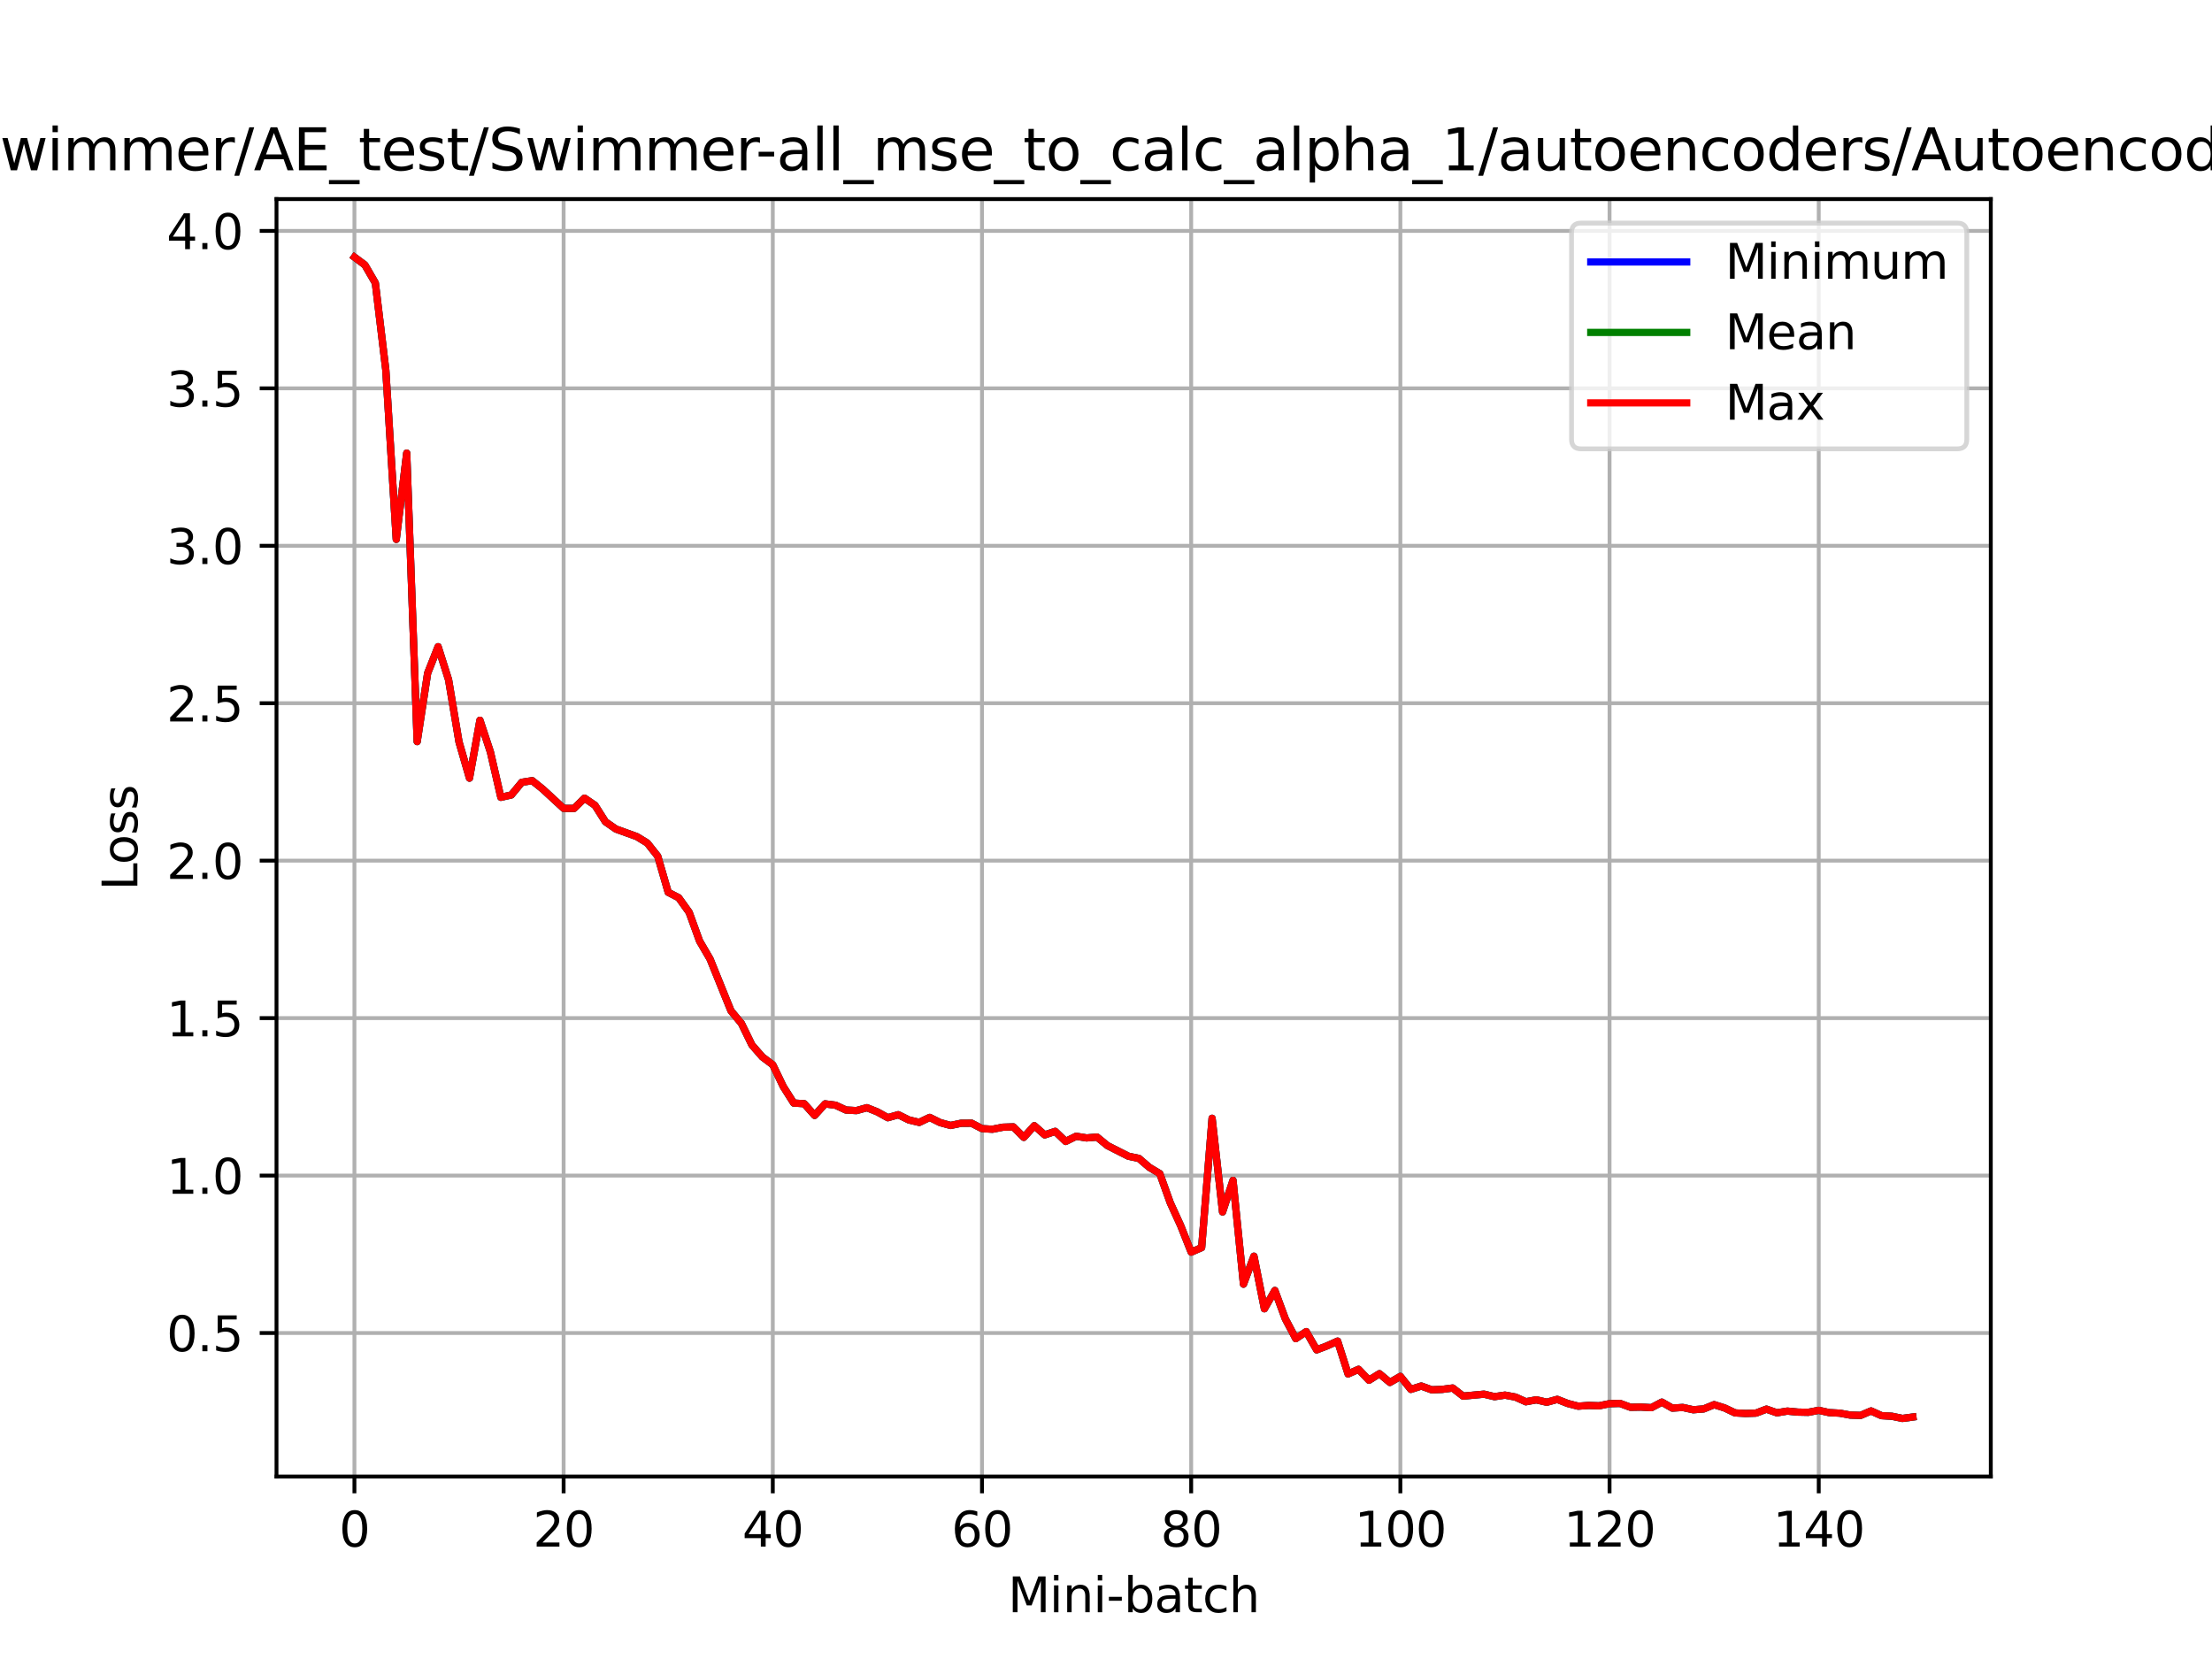<?xml version="1.0" encoding="utf-8" standalone="no"?>
<!DOCTYPE svg PUBLIC "-//W3C//DTD SVG 1.1//EN"
  "http://www.w3.org/Graphics/SVG/1.1/DTD/svg11.dtd">
<svg xmlns:xlink="http://www.w3.org/1999/xlink" width="460.8pt" height="345.6pt" viewBox="0 0 460.8 345.6" xmlns="http://www.w3.org/2000/svg" version="1.1">
 <defs>
  <style type="text/css">*{stroke-linejoin: round; stroke-linecap: butt}</style>
 </defs>
 <g id="figure_1">
  <g id="patch_1">
   <path d="M 0 345.6 
L 460.8 345.6 
L 460.8 0 
L 0 0 
z
" style="fill: #ffffff"/>
  </g>
  <g id="axes_1">
   <g id="patch_2">
    <path d="M 57.6 307.584 
L 414.72 307.584 
L 414.72 41.472 
L 57.6 41.472 
z
" style="fill: #ffffff"/>
   </g>
   <g id="matplotlib.axis_1">
    <g id="xtick_1">
     <g id="line2d_1">
      <path d="M 73.833 307.584 
L 73.833 41.472 
" clip-path="url(#p5b9aef9a14)" style="fill: none; stroke: #b0b0b0; stroke-width: 0.8; stroke-linecap: square"/>
     </g>
     <g id="line2d_2">
      <defs>
       <path id="ma774ab75bd" d="M 0 0 
L 0 3.5 
" style="stroke: #000000; stroke-width: 0.8"/>
      </defs>
      <g>
       <use xlink:href="#ma774ab75bd" x="73.833" y="307.584" style="stroke: #000000; stroke-width: 0.8"/>
      </g>
     </g>
     <g id="text_1">
      <!-- 0 -->
      <g transform="translate(70.651 322.182) scale(0.1 -0.1)">
       <defs>
        <path id="DejaVuSans-30" d="M 2034 4250 
Q 1547 4250 1301 3770 
Q 1056 3291 1056 2328 
Q 1056 1369 1301 889 
Q 1547 409 2034 409 
Q 2525 409 2770 889 
Q 3016 1369 3016 2328 
Q 3016 3291 2770 3770 
Q 2525 4250 2034 4250 
z
M 2034 4750 
Q 2819 4750 3233 4129 
Q 3647 3509 3647 2328 
Q 3647 1150 3233 529 
Q 2819 -91 2034 -91 
Q 1250 -91 836 529 
Q 422 1150 422 2328 
Q 422 3509 836 4129 
Q 1250 4750 2034 4750 
z
" transform="scale(0.016)"/>
       </defs>
       <use xlink:href="#DejaVuSans-30"/>
      </g>
     </g>
    </g>
    <g id="xtick_2">
     <g id="line2d_3">
      <path d="M 117.411 307.584 
L 117.411 41.472 
" clip-path="url(#p5b9aef9a14)" style="fill: none; stroke: #b0b0b0; stroke-width: 0.8; stroke-linecap: square"/>
     </g>
     <g id="line2d_4">
      <g>
       <use xlink:href="#ma774ab75bd" x="117.411" y="307.584" style="stroke: #000000; stroke-width: 0.8"/>
      </g>
     </g>
     <g id="text_2">
      <!-- 20 -->
      <g transform="translate(111.048 322.182) scale(0.1 -0.1)">
       <defs>
        <path id="DejaVuSans-32" d="M 1228 531 
L 3431 531 
L 3431 0 
L 469 0 
L 469 531 
Q 828 903 1448 1529 
Q 2069 2156 2228 2338 
Q 2531 2678 2651 2914 
Q 2772 3150 2772 3378 
Q 2772 3750 2511 3984 
Q 2250 4219 1831 4219 
Q 1534 4219 1204 4116 
Q 875 4013 500 3803 
L 500 4441 
Q 881 4594 1212 4672 
Q 1544 4750 1819 4750 
Q 2544 4750 2975 4387 
Q 3406 4025 3406 3419 
Q 3406 3131 3298 2873 
Q 3191 2616 2906 2266 
Q 2828 2175 2409 1742 
Q 1991 1309 1228 531 
z
" transform="scale(0.016)"/>
       </defs>
       <use xlink:href="#DejaVuSans-32"/>
       <use xlink:href="#DejaVuSans-30" x="63.623"/>
      </g>
     </g>
    </g>
    <g id="xtick_3">
     <g id="line2d_5">
      <path d="M 160.988 307.584 
L 160.988 41.472 
" clip-path="url(#p5b9aef9a14)" style="fill: none; stroke: #b0b0b0; stroke-width: 0.8; stroke-linecap: square"/>
     </g>
     <g id="line2d_6">
      <g>
       <use xlink:href="#ma774ab75bd" x="160.988" y="307.584" style="stroke: #000000; stroke-width: 0.8"/>
      </g>
     </g>
     <g id="text_3">
      <!-- 40 -->
      <g transform="translate(154.626 322.182) scale(0.1 -0.1)">
       <defs>
        <path id="DejaVuSans-34" d="M 2419 4116 
L 825 1625 
L 2419 1625 
L 2419 4116 
z
M 2253 4666 
L 3047 4666 
L 3047 1625 
L 3713 1625 
L 3713 1100 
L 3047 1100 
L 3047 0 
L 2419 0 
L 2419 1100 
L 313 1100 
L 313 1709 
L 2253 4666 
z
" transform="scale(0.016)"/>
       </defs>
       <use xlink:href="#DejaVuSans-34"/>
       <use xlink:href="#DejaVuSans-30" x="63.623"/>
      </g>
     </g>
    </g>
    <g id="xtick_4">
     <g id="line2d_7">
      <path d="M 204.566 307.584 
L 204.566 41.472 
" clip-path="url(#p5b9aef9a14)" style="fill: none; stroke: #b0b0b0; stroke-width: 0.8; stroke-linecap: square"/>
     </g>
     <g id="line2d_8">
      <g>
       <use xlink:href="#ma774ab75bd" x="204.566" y="307.584" style="stroke: #000000; stroke-width: 0.8"/>
      </g>
     </g>
     <g id="text_4">
      <!-- 60 -->
      <g transform="translate(198.204 322.182) scale(0.1 -0.1)">
       <defs>
        <path id="DejaVuSans-36" d="M 2113 2584 
Q 1688 2584 1439 2293 
Q 1191 2003 1191 1497 
Q 1191 994 1439 701 
Q 1688 409 2113 409 
Q 2538 409 2786 701 
Q 3034 994 3034 1497 
Q 3034 2003 2786 2293 
Q 2538 2584 2113 2584 
z
M 3366 4563 
L 3366 3988 
Q 3128 4100 2886 4159 
Q 2644 4219 2406 4219 
Q 1781 4219 1451 3797 
Q 1122 3375 1075 2522 
Q 1259 2794 1537 2939 
Q 1816 3084 2150 3084 
Q 2853 3084 3261 2657 
Q 3669 2231 3669 1497 
Q 3669 778 3244 343 
Q 2819 -91 2113 -91 
Q 1303 -91 875 529 
Q 447 1150 447 2328 
Q 447 3434 972 4092 
Q 1497 4750 2381 4750 
Q 2619 4750 2861 4703 
Q 3103 4656 3366 4563 
z
" transform="scale(0.016)"/>
       </defs>
       <use xlink:href="#DejaVuSans-36"/>
       <use xlink:href="#DejaVuSans-30" x="63.623"/>
      </g>
     </g>
    </g>
    <g id="xtick_5">
     <g id="line2d_9">
      <path d="M 248.144 307.584 
L 248.144 41.472 
" clip-path="url(#p5b9aef9a14)" style="fill: none; stroke: #b0b0b0; stroke-width: 0.8; stroke-linecap: square"/>
     </g>
     <g id="line2d_10">
      <g>
       <use xlink:href="#ma774ab75bd" x="248.144" y="307.584" style="stroke: #000000; stroke-width: 0.8"/>
      </g>
     </g>
     <g id="text_5">
      <!-- 80 -->
      <g transform="translate(241.781 322.182) scale(0.1 -0.1)">
       <defs>
        <path id="DejaVuSans-38" d="M 2034 2216 
Q 1584 2216 1326 1975 
Q 1069 1734 1069 1313 
Q 1069 891 1326 650 
Q 1584 409 2034 409 
Q 2484 409 2743 651 
Q 3003 894 3003 1313 
Q 3003 1734 2745 1975 
Q 2488 2216 2034 2216 
z
M 1403 2484 
Q 997 2584 770 2862 
Q 544 3141 544 3541 
Q 544 4100 942 4425 
Q 1341 4750 2034 4750 
Q 2731 4750 3128 4425 
Q 3525 4100 3525 3541 
Q 3525 3141 3298 2862 
Q 3072 2584 2669 2484 
Q 3125 2378 3379 2068 
Q 3634 1759 3634 1313 
Q 3634 634 3220 271 
Q 2806 -91 2034 -91 
Q 1263 -91 848 271 
Q 434 634 434 1313 
Q 434 1759 690 2068 
Q 947 2378 1403 2484 
z
M 1172 3481 
Q 1172 3119 1398 2916 
Q 1625 2713 2034 2713 
Q 2441 2713 2670 2916 
Q 2900 3119 2900 3481 
Q 2900 3844 2670 4047 
Q 2441 4250 2034 4250 
Q 1625 4250 1398 4047 
Q 1172 3844 1172 3481 
z
" transform="scale(0.016)"/>
       </defs>
       <use xlink:href="#DejaVuSans-38"/>
       <use xlink:href="#DejaVuSans-30" x="63.623"/>
      </g>
     </g>
    </g>
    <g id="xtick_6">
     <g id="line2d_11">
      <path d="M 291.722 307.584 
L 291.722 41.472 
" clip-path="url(#p5b9aef9a14)" style="fill: none; stroke: #b0b0b0; stroke-width: 0.8; stroke-linecap: square"/>
     </g>
     <g id="line2d_12">
      <g>
       <use xlink:href="#ma774ab75bd" x="291.722" y="307.584" style="stroke: #000000; stroke-width: 0.8"/>
      </g>
     </g>
     <g id="text_6">
      <!-- 100 -->
      <g transform="translate(282.178 322.182) scale(0.1 -0.1)">
       <defs>
        <path id="DejaVuSans-31" d="M 794 531 
L 1825 531 
L 1825 4091 
L 703 3866 
L 703 4441 
L 1819 4666 
L 2450 4666 
L 2450 531 
L 3481 531 
L 3481 0 
L 794 0 
L 794 531 
z
" transform="scale(0.016)"/>
       </defs>
       <use xlink:href="#DejaVuSans-31"/>
       <use xlink:href="#DejaVuSans-30" x="63.623"/>
       <use xlink:href="#DejaVuSans-30" x="127.246"/>
      </g>
     </g>
    </g>
    <g id="xtick_7">
     <g id="line2d_13">
      <path d="M 335.299 307.584 
L 335.299 41.472 
" clip-path="url(#p5b9aef9a14)" style="fill: none; stroke: #b0b0b0; stroke-width: 0.8; stroke-linecap: square"/>
     </g>
     <g id="line2d_14">
      <g>
       <use xlink:href="#ma774ab75bd" x="335.299" y="307.584" style="stroke: #000000; stroke-width: 0.8"/>
      </g>
     </g>
     <g id="text_7">
      <!-- 120 -->
      <g transform="translate(325.756 322.182) scale(0.1 -0.1)">
       <use xlink:href="#DejaVuSans-31"/>
       <use xlink:href="#DejaVuSans-32" x="63.623"/>
       <use xlink:href="#DejaVuSans-30" x="127.246"/>
      </g>
     </g>
    </g>
    <g id="xtick_8">
     <g id="line2d_15">
      <path d="M 378.877 307.584 
L 378.877 41.472 
" clip-path="url(#p5b9aef9a14)" style="fill: none; stroke: #b0b0b0; stroke-width: 0.8; stroke-linecap: square"/>
     </g>
     <g id="line2d_16">
      <g>
       <use xlink:href="#ma774ab75bd" x="378.877" y="307.584" style="stroke: #000000; stroke-width: 0.8"/>
      </g>
     </g>
     <g id="text_8">
      <!-- 140 -->
      <g transform="translate(369.334 322.182) scale(0.1 -0.1)">
       <use xlink:href="#DejaVuSans-31"/>
       <use xlink:href="#DejaVuSans-34" x="63.623"/>
       <use xlink:href="#DejaVuSans-30" x="127.246"/>
      </g>
     </g>
    </g>
    <g id="text_9">
     <!-- Mini-batch -->
     <g transform="translate(209.979 335.861) scale(0.1 -0.1)">
      <defs>
       <path id="DejaVuSans-4d" d="M 628 4666 
L 1569 4666 
L 2759 1491 
L 3956 4666 
L 4897 4666 
L 4897 0 
L 4281 0 
L 4281 4097 
L 3078 897 
L 2444 897 
L 1241 4097 
L 1241 0 
L 628 0 
L 628 4666 
z
" transform="scale(0.016)"/>
       <path id="DejaVuSans-69" d="M 603 3500 
L 1178 3500 
L 1178 0 
L 603 0 
L 603 3500 
z
M 603 4863 
L 1178 4863 
L 1178 4134 
L 603 4134 
L 603 4863 
z
" transform="scale(0.016)"/>
       <path id="DejaVuSans-6e" d="M 3513 2113 
L 3513 0 
L 2938 0 
L 2938 2094 
Q 2938 2591 2744 2837 
Q 2550 3084 2163 3084 
Q 1697 3084 1428 2787 
Q 1159 2491 1159 1978 
L 1159 0 
L 581 0 
L 581 3500 
L 1159 3500 
L 1159 2956 
Q 1366 3272 1645 3428 
Q 1925 3584 2291 3584 
Q 2894 3584 3203 3211 
Q 3513 2838 3513 2113 
z
" transform="scale(0.016)"/>
       <path id="DejaVuSans-2d" d="M 313 2009 
L 1997 2009 
L 1997 1497 
L 313 1497 
L 313 2009 
z
" transform="scale(0.016)"/>
       <path id="DejaVuSans-62" d="M 3116 1747 
Q 3116 2381 2855 2742 
Q 2594 3103 2138 3103 
Q 1681 3103 1420 2742 
Q 1159 2381 1159 1747 
Q 1159 1113 1420 752 
Q 1681 391 2138 391 
Q 2594 391 2855 752 
Q 3116 1113 3116 1747 
z
M 1159 2969 
Q 1341 3281 1617 3432 
Q 1894 3584 2278 3584 
Q 2916 3584 3314 3078 
Q 3713 2572 3713 1747 
Q 3713 922 3314 415 
Q 2916 -91 2278 -91 
Q 1894 -91 1617 61 
Q 1341 213 1159 525 
L 1159 0 
L 581 0 
L 581 4863 
L 1159 4863 
L 1159 2969 
z
" transform="scale(0.016)"/>
       <path id="DejaVuSans-61" d="M 2194 1759 
Q 1497 1759 1228 1600 
Q 959 1441 959 1056 
Q 959 750 1161 570 
Q 1363 391 1709 391 
Q 2188 391 2477 730 
Q 2766 1069 2766 1631 
L 2766 1759 
L 2194 1759 
z
M 3341 1997 
L 3341 0 
L 2766 0 
L 2766 531 
Q 2569 213 2275 61 
Q 1981 -91 1556 -91 
Q 1019 -91 701 211 
Q 384 513 384 1019 
Q 384 1609 779 1909 
Q 1175 2209 1959 2209 
L 2766 2209 
L 2766 2266 
Q 2766 2663 2505 2880 
Q 2244 3097 1772 3097 
Q 1472 3097 1187 3025 
Q 903 2953 641 2809 
L 641 3341 
Q 956 3463 1253 3523 
Q 1550 3584 1831 3584 
Q 2591 3584 2966 3190 
Q 3341 2797 3341 1997 
z
" transform="scale(0.016)"/>
       <path id="DejaVuSans-74" d="M 1172 4494 
L 1172 3500 
L 2356 3500 
L 2356 3053 
L 1172 3053 
L 1172 1153 
Q 1172 725 1289 603 
Q 1406 481 1766 481 
L 2356 481 
L 2356 0 
L 1766 0 
Q 1100 0 847 248 
Q 594 497 594 1153 
L 594 3053 
L 172 3053 
L 172 3500 
L 594 3500 
L 594 4494 
L 1172 4494 
z
" transform="scale(0.016)"/>
       <path id="DejaVuSans-63" d="M 3122 3366 
L 3122 2828 
Q 2878 2963 2633 3030 
Q 2388 3097 2138 3097 
Q 1578 3097 1268 2742 
Q 959 2388 959 1747 
Q 959 1106 1268 751 
Q 1578 397 2138 397 
Q 2388 397 2633 464 
Q 2878 531 3122 666 
L 3122 134 
Q 2881 22 2623 -34 
Q 2366 -91 2075 -91 
Q 1284 -91 818 406 
Q 353 903 353 1747 
Q 353 2603 823 3093 
Q 1294 3584 2113 3584 
Q 2378 3584 2631 3529 
Q 2884 3475 3122 3366 
z
" transform="scale(0.016)"/>
       <path id="DejaVuSans-68" d="M 3513 2113 
L 3513 0 
L 2938 0 
L 2938 2094 
Q 2938 2591 2744 2837 
Q 2550 3084 2163 3084 
Q 1697 3084 1428 2787 
Q 1159 2491 1159 1978 
L 1159 0 
L 581 0 
L 581 4863 
L 1159 4863 
L 1159 2956 
Q 1366 3272 1645 3428 
Q 1925 3584 2291 3584 
Q 2894 3584 3203 3211 
Q 3513 2838 3513 2113 
z
" transform="scale(0.016)"/>
      </defs>
      <use xlink:href="#DejaVuSans-4d"/>
      <use xlink:href="#DejaVuSans-69" x="86.279"/>
      <use xlink:href="#DejaVuSans-6e" x="114.062"/>
      <use xlink:href="#DejaVuSans-69" x="177.441"/>
      <use xlink:href="#DejaVuSans-2d" x="205.225"/>
      <use xlink:href="#DejaVuSans-62" x="241.309"/>
      <use xlink:href="#DejaVuSans-61" x="304.785"/>
      <use xlink:href="#DejaVuSans-74" x="366.064"/>
      <use xlink:href="#DejaVuSans-63" x="405.273"/>
      <use xlink:href="#DejaVuSans-68" x="460.254"/>
     </g>
    </g>
   </g>
   <g id="matplotlib.axis_2">
    <g id="ytick_1">
     <g id="line2d_17">
      <path d="M 57.6 277.688 
L 414.72 277.688 
" clip-path="url(#p5b9aef9a14)" style="fill: none; stroke: #b0b0b0; stroke-width: 0.8; stroke-linecap: square"/>
     </g>
     <g id="line2d_18">
      <defs>
       <path id="m33b106cffd" d="M 0 0 
L -3.5 0 
" style="stroke: #000000; stroke-width: 0.8"/>
      </defs>
      <g>
       <use xlink:href="#m33b106cffd" x="57.6" y="277.688" style="stroke: #000000; stroke-width: 0.8"/>
      </g>
     </g>
     <g id="text_10">
      <!-- 0.5 -->
      <g transform="translate(34.697 281.487) scale(0.1 -0.1)">
       <defs>
        <path id="DejaVuSans-2e" d="M 684 794 
L 1344 794 
L 1344 0 
L 684 0 
L 684 794 
z
" transform="scale(0.016)"/>
        <path id="DejaVuSans-35" d="M 691 4666 
L 3169 4666 
L 3169 4134 
L 1269 4134 
L 1269 2991 
Q 1406 3038 1543 3061 
Q 1681 3084 1819 3084 
Q 2600 3084 3056 2656 
Q 3513 2228 3513 1497 
Q 3513 744 3044 326 
Q 2575 -91 1722 -91 
Q 1428 -91 1123 -41 
Q 819 9 494 109 
L 494 744 
Q 775 591 1075 516 
Q 1375 441 1709 441 
Q 2250 441 2565 725 
Q 2881 1009 2881 1497 
Q 2881 1984 2565 2268 
Q 2250 2553 1709 2553 
Q 1456 2553 1204 2497 
Q 953 2441 691 2322 
L 691 4666 
z
" transform="scale(0.016)"/>
       </defs>
       <use xlink:href="#DejaVuSans-30"/>
       <use xlink:href="#DejaVuSans-2e" x="63.623"/>
       <use xlink:href="#DejaVuSans-35" x="95.41"/>
      </g>
     </g>
    </g>
    <g id="ytick_2">
     <g id="line2d_19">
      <path d="M 57.6 244.89 
L 414.72 244.89 
" clip-path="url(#p5b9aef9a14)" style="fill: none; stroke: #b0b0b0; stroke-width: 0.8; stroke-linecap: square"/>
     </g>
     <g id="line2d_20">
      <g>
       <use xlink:href="#m33b106cffd" x="57.6" y="244.89" style="stroke: #000000; stroke-width: 0.8"/>
      </g>
     </g>
     <g id="text_11">
      <!-- 1.0 -->
      <g transform="translate(34.697 248.689) scale(0.1 -0.1)">
       <use xlink:href="#DejaVuSans-31"/>
       <use xlink:href="#DejaVuSans-2e" x="63.623"/>
       <use xlink:href="#DejaVuSans-30" x="95.41"/>
      </g>
     </g>
    </g>
    <g id="ytick_3">
     <g id="line2d_21">
      <path d="M 57.6 212.091 
L 414.72 212.091 
" clip-path="url(#p5b9aef9a14)" style="fill: none; stroke: #b0b0b0; stroke-width: 0.8; stroke-linecap: square"/>
     </g>
     <g id="line2d_22">
      <g>
       <use xlink:href="#m33b106cffd" x="57.6" y="212.091" style="stroke: #000000; stroke-width: 0.8"/>
      </g>
     </g>
     <g id="text_12">
      <!-- 1.5 -->
      <g transform="translate(34.697 215.891) scale(0.1 -0.1)">
       <use xlink:href="#DejaVuSans-31"/>
       <use xlink:href="#DejaVuSans-2e" x="63.623"/>
       <use xlink:href="#DejaVuSans-35" x="95.41"/>
      </g>
     </g>
    </g>
    <g id="ytick_4">
     <g id="line2d_23">
      <path d="M 57.6 179.293 
L 414.72 179.293 
" clip-path="url(#p5b9aef9a14)" style="fill: none; stroke: #b0b0b0; stroke-width: 0.8; stroke-linecap: square"/>
     </g>
     <g id="line2d_24">
      <g>
       <use xlink:href="#m33b106cffd" x="57.6" y="179.293" style="stroke: #000000; stroke-width: 0.8"/>
      </g>
     </g>
     <g id="text_13">
      <!-- 2.0 -->
      <g transform="translate(34.697 183.092) scale(0.1 -0.1)">
       <use xlink:href="#DejaVuSans-32"/>
       <use xlink:href="#DejaVuSans-2e" x="63.623"/>
       <use xlink:href="#DejaVuSans-30" x="95.41"/>
      </g>
     </g>
    </g>
    <g id="ytick_5">
     <g id="line2d_25">
      <path d="M 57.6 146.495 
L 414.72 146.495 
" clip-path="url(#p5b9aef9a14)" style="fill: none; stroke: #b0b0b0; stroke-width: 0.8; stroke-linecap: square"/>
     </g>
     <g id="line2d_26">
      <g>
       <use xlink:href="#m33b106cffd" x="57.6" y="146.495" style="stroke: #000000; stroke-width: 0.8"/>
      </g>
     </g>
     <g id="text_14">
      <!-- 2.5 -->
      <g transform="translate(34.697 150.294) scale(0.1 -0.1)">
       <use xlink:href="#DejaVuSans-32"/>
       <use xlink:href="#DejaVuSans-2e" x="63.623"/>
       <use xlink:href="#DejaVuSans-35" x="95.41"/>
      </g>
     </g>
    </g>
    <g id="ytick_6">
     <g id="line2d_27">
      <path d="M 57.6 113.697 
L 414.72 113.697 
" clip-path="url(#p5b9aef9a14)" style="fill: none; stroke: #b0b0b0; stroke-width: 0.8; stroke-linecap: square"/>
     </g>
     <g id="line2d_28">
      <g>
       <use xlink:href="#m33b106cffd" x="57.6" y="113.697" style="stroke: #000000; stroke-width: 0.8"/>
      </g>
     </g>
     <g id="text_15">
      <!-- 3.0 -->
      <g transform="translate(34.697 117.496) scale(0.1 -0.1)">
       <defs>
        <path id="DejaVuSans-33" d="M 2597 2516 
Q 3050 2419 3304 2112 
Q 3559 1806 3559 1356 
Q 3559 666 3084 287 
Q 2609 -91 1734 -91 
Q 1441 -91 1130 -33 
Q 819 25 488 141 
L 488 750 
Q 750 597 1062 519 
Q 1375 441 1716 441 
Q 2309 441 2620 675 
Q 2931 909 2931 1356 
Q 2931 1769 2642 2001 
Q 2353 2234 1838 2234 
L 1294 2234 
L 1294 2753 
L 1863 2753 
Q 2328 2753 2575 2939 
Q 2822 3125 2822 3475 
Q 2822 3834 2567 4026 
Q 2313 4219 1838 4219 
Q 1578 4219 1281 4162 
Q 984 4106 628 3988 
L 628 4550 
Q 988 4650 1302 4700 
Q 1616 4750 1894 4750 
Q 2613 4750 3031 4423 
Q 3450 4097 3450 3541 
Q 3450 3153 3228 2886 
Q 3006 2619 2597 2516 
z
" transform="scale(0.016)"/>
       </defs>
       <use xlink:href="#DejaVuSans-33"/>
       <use xlink:href="#DejaVuSans-2e" x="63.623"/>
       <use xlink:href="#DejaVuSans-30" x="95.41"/>
      </g>
     </g>
    </g>
    <g id="ytick_7">
     <g id="line2d_29">
      <path d="M 57.6 80.899 
L 414.72 80.899 
" clip-path="url(#p5b9aef9a14)" style="fill: none; stroke: #b0b0b0; stroke-width: 0.8; stroke-linecap: square"/>
     </g>
     <g id="line2d_30">
      <g>
       <use xlink:href="#m33b106cffd" x="57.6" y="80.899" style="stroke: #000000; stroke-width: 0.8"/>
      </g>
     </g>
     <g id="text_16">
      <!-- 3.5 -->
      <g transform="translate(34.697 84.698) scale(0.1 -0.1)">
       <use xlink:href="#DejaVuSans-33"/>
       <use xlink:href="#DejaVuSans-2e" x="63.623"/>
       <use xlink:href="#DejaVuSans-35" x="95.41"/>
      </g>
     </g>
    </g>
    <g id="ytick_8">
     <g id="line2d_31">
      <path d="M 57.6 48.1 
L 414.72 48.1 
" clip-path="url(#p5b9aef9a14)" style="fill: none; stroke: #b0b0b0; stroke-width: 0.8; stroke-linecap: square"/>
     </g>
     <g id="line2d_32">
      <g>
       <use xlink:href="#m33b106cffd" x="57.6" y="48.1" style="stroke: #000000; stroke-width: 0.8"/>
      </g>
     </g>
     <g id="text_17">
      <!-- 4.0 -->
      <g transform="translate(34.697 51.9) scale(0.1 -0.1)">
       <use xlink:href="#DejaVuSans-34"/>
       <use xlink:href="#DejaVuSans-2e" x="63.623"/>
       <use xlink:href="#DejaVuSans-30" x="95.41"/>
      </g>
     </g>
    </g>
    <g id="text_18">
     <!-- Loss -->
     <g transform="translate(28.617 185.495) rotate(-90) scale(0.1 -0.1)">
      <defs>
       <path id="DejaVuSans-4c" d="M 628 4666 
L 1259 4666 
L 1259 531 
L 3531 531 
L 3531 0 
L 628 0 
L 628 4666 
z
" transform="scale(0.016)"/>
       <path id="DejaVuSans-6f" d="M 1959 3097 
Q 1497 3097 1228 2736 
Q 959 2375 959 1747 
Q 959 1119 1226 758 
Q 1494 397 1959 397 
Q 2419 397 2687 759 
Q 2956 1122 2956 1747 
Q 2956 2369 2687 2733 
Q 2419 3097 1959 3097 
z
M 1959 3584 
Q 2709 3584 3137 3096 
Q 3566 2609 3566 1747 
Q 3566 888 3137 398 
Q 2709 -91 1959 -91 
Q 1206 -91 779 398 
Q 353 888 353 1747 
Q 353 2609 779 3096 
Q 1206 3584 1959 3584 
z
" transform="scale(0.016)"/>
       <path id="DejaVuSans-73" d="M 2834 3397 
L 2834 2853 
Q 2591 2978 2328 3040 
Q 2066 3103 1784 3103 
Q 1356 3103 1142 2972 
Q 928 2841 928 2578 
Q 928 2378 1081 2264 
Q 1234 2150 1697 2047 
L 1894 2003 
Q 2506 1872 2764 1633 
Q 3022 1394 3022 966 
Q 3022 478 2636 193 
Q 2250 -91 1575 -91 
Q 1294 -91 989 -36 
Q 684 19 347 128 
L 347 722 
Q 666 556 975 473 
Q 1284 391 1588 391 
Q 1994 391 2212 530 
Q 2431 669 2431 922 
Q 2431 1156 2273 1281 
Q 2116 1406 1581 1522 
L 1381 1569 
Q 847 1681 609 1914 
Q 372 2147 372 2553 
Q 372 3047 722 3315 
Q 1072 3584 1716 3584 
Q 2034 3584 2315 3537 
Q 2597 3491 2834 3397 
z
" transform="scale(0.016)"/>
      </defs>
      <use xlink:href="#DejaVuSans-4c"/>
      <use xlink:href="#DejaVuSans-6f" x="53.963"/>
      <use xlink:href="#DejaVuSans-73" x="115.145"/>
      <use xlink:href="#DejaVuSans-73" x="167.244"/>
     </g>
    </g>
   </g>
   <g id="line2d_33">
    <path d="M 73.833 53.568 
L 76.012 55.187 
L 78.191 58.954 
L 80.369 77.062 
L 82.548 112.356 
L 84.727 94.392 
L 86.906 154.488 
L 89.085 140.233 
L 91.264 134.718 
L 93.443 141.596 
L 95.622 154.569 
L 97.801 162.101 
L 99.979 150.039 
L 102.158 156.646 
L 104.337 166.097 
L 106.516 165.603 
L 108.695 162.969 
L 110.874 162.627 
L 113.053 164.377 
L 117.411 168.399 
L 119.589 168.408 
L 121.768 166.269 
L 123.947 167.758 
L 126.126 171.191 
L 128.305 172.705 
L 132.663 174.279 
L 134.842 175.616 
L 137.021 178.369 
L 139.199 185.882 
L 141.378 187.008 
L 143.557 190.045 
L 145.736 196.042 
L 147.915 199.78 
L 152.273 210.571 
L 154.452 213.2 
L 156.631 217.673 
L 158.809 220.174 
L 160.988 221.814 
L 163.167 226.347 
L 165.346 229.786 
L 167.525 229.918 
L 169.704 232.356 
L 171.883 229.958 
L 174.062 230.23 
L 176.241 231.241 
L 178.419 231.353 
L 180.598 230.751 
L 182.777 231.628 
L 184.956 232.836 
L 187.135 232.213 
L 189.314 233.297 
L 191.493 233.816 
L 193.672 232.776 
L 195.851 233.856 
L 198.029 234.453 
L 200.208 233.994 
L 202.387 233.976 
L 204.566 235.114 
L 206.745 235.241 
L 208.924 234.817 
L 211.103 234.751 
L 213.282 236.931 
L 215.461 234.503 
L 217.639 236.419 
L 219.818 235.688 
L 221.997 237.783 
L 224.176 236.706 
L 226.355 237.051 
L 228.534 236.876 
L 230.713 238.655 
L 235.071 240.864 
L 237.249 241.315 
L 239.428 243.185 
L 241.607 244.486 
L 243.786 250.566 
L 245.965 255.343 
L 248.144 260.844 
L 250.323 259.895 
L 252.502 232.957 
L 254.681 252.472 
L 256.859 245.887 
L 259.038 267.515 
L 261.217 261.69 
L 263.396 272.643 
L 265.575 268.832 
L 267.754 274.732 
L 269.933 278.863 
L 272.112 277.397 
L 274.291 281.202 
L 276.469 280.362 
L 278.648 279.379 
L 280.827 286.216 
L 283.006 285.253 
L 285.185 287.529 
L 287.364 286.168 
L 289.543 287.986 
L 291.722 286.727 
L 293.901 289.432 
L 296.079 288.737 
L 298.258 289.524 
L 300.437 289.435 
L 302.616 289.15 
L 304.795 290.838 
L 309.153 290.43 
L 311.332 290.953 
L 313.511 290.63 
L 315.689 291.033 
L 317.868 292.011 
L 320.047 291.606 
L 322.226 292.113 
L 324.405 291.513 
L 326.584 292.371 
L 328.763 292.931 
L 330.942 292.78 
L 333.121 292.854 
L 335.299 292.411 
L 337.478 292.358 
L 339.657 293.16 
L 341.836 293.121 
L 344.015 293.244 
L 346.194 292.091 
L 348.373 293.332 
L 350.552 293.199 
L 352.731 293.678 
L 354.909 293.506 
L 357.088 292.615 
L 359.267 293.302 
L 361.446 294.33 
L 363.625 294.453 
L 365.804 294.38 
L 367.983 293.549 
L 370.162 294.314 
L 372.341 293.957 
L 374.519 294.167 
L 376.698 294.21 
L 378.877 293.797 
L 381.056 294.274 
L 383.235 294.386 
L 385.414 294.784 
L 387.593 294.854 
L 389.772 293.925 
L 391.951 294.908 
L 394.129 295.032 
L 396.308 295.488 
L 398.487 295.189 
L 398.487 295.189 
" clip-path="url(#p5b9aef9a14)" style="fill: none; stroke: #0000ff; stroke-width: 1.5; stroke-linecap: square"/>
   </g>
   <g id="line2d_34">
    <path d="M 73.833 53.568 
L 76.012 55.187 
L 78.191 58.954 
L 80.369 77.062 
L 82.548 112.356 
L 84.727 94.392 
L 86.906 154.488 
L 89.085 140.233 
L 91.264 134.718 
L 93.443 141.596 
L 95.622 154.569 
L 97.801 162.101 
L 99.979 150.039 
L 102.158 156.646 
L 104.337 166.097 
L 106.516 165.603 
L 108.695 162.969 
L 110.874 162.627 
L 113.053 164.377 
L 117.411 168.399 
L 119.589 168.408 
L 121.768 166.269 
L 123.947 167.758 
L 126.126 171.191 
L 128.305 172.705 
L 132.663 174.279 
L 134.842 175.616 
L 137.021 178.369 
L 139.199 185.882 
L 141.378 187.008 
L 143.557 190.045 
L 145.736 196.042 
L 147.915 199.78 
L 152.273 210.571 
L 154.452 213.2 
L 156.631 217.673 
L 158.809 220.174 
L 160.988 221.814 
L 163.167 226.347 
L 165.346 229.786 
L 167.525 229.918 
L 169.704 232.356 
L 171.883 229.958 
L 174.062 230.23 
L 176.241 231.241 
L 178.419 231.353 
L 180.598 230.751 
L 182.777 231.628 
L 184.956 232.836 
L 187.135 232.213 
L 189.314 233.297 
L 191.493 233.816 
L 193.672 232.776 
L 195.851 233.856 
L 198.029 234.453 
L 200.208 233.994 
L 202.387 233.976 
L 204.566 235.114 
L 206.745 235.241 
L 208.924 234.817 
L 211.103 234.751 
L 213.282 236.931 
L 215.461 234.503 
L 217.639 236.419 
L 219.818 235.688 
L 221.997 237.783 
L 224.176 236.706 
L 226.355 237.051 
L 228.534 236.876 
L 230.713 238.655 
L 235.071 240.864 
L 237.249 241.315 
L 239.428 243.185 
L 241.607 244.486 
L 243.786 250.566 
L 245.965 255.343 
L 248.144 260.844 
L 250.323 259.895 
L 252.502 232.957 
L 254.681 252.472 
L 256.859 245.887 
L 259.038 267.515 
L 261.217 261.69 
L 263.396 272.643 
L 265.575 268.832 
L 267.754 274.732 
L 269.933 278.863 
L 272.112 277.397 
L 274.291 281.202 
L 276.469 280.362 
L 278.648 279.379 
L 280.827 286.216 
L 283.006 285.253 
L 285.185 287.529 
L 287.364 286.168 
L 289.543 287.986 
L 291.722 286.727 
L 293.901 289.432 
L 296.079 288.737 
L 298.258 289.524 
L 300.437 289.435 
L 302.616 289.15 
L 304.795 290.838 
L 309.153 290.43 
L 311.332 290.953 
L 313.511 290.63 
L 315.689 291.033 
L 317.868 292.011 
L 320.047 291.606 
L 322.226 292.113 
L 324.405 291.513 
L 326.584 292.371 
L 328.763 292.931 
L 330.942 292.78 
L 333.121 292.854 
L 335.299 292.411 
L 337.478 292.358 
L 339.657 293.16 
L 341.836 293.121 
L 344.015 293.244 
L 346.194 292.091 
L 348.373 293.332 
L 350.552 293.199 
L 352.731 293.678 
L 354.909 293.506 
L 357.088 292.615 
L 359.267 293.302 
L 361.446 294.33 
L 363.625 294.453 
L 365.804 294.38 
L 367.983 293.549 
L 370.162 294.314 
L 372.341 293.957 
L 374.519 294.167 
L 376.698 294.21 
L 378.877 293.797 
L 381.056 294.274 
L 383.235 294.386 
L 385.414 294.784 
L 387.593 294.854 
L 389.772 293.925 
L 391.951 294.908 
L 394.129 295.032 
L 396.308 295.488 
L 398.487 295.189 
L 398.487 295.189 
" clip-path="url(#p5b9aef9a14)" style="fill: none; stroke: #008000; stroke-width: 1.5; stroke-linecap: square"/>
   </g>
   <g id="line2d_35">
    <path d="M 73.833 53.568 
L 76.012 55.187 
L 78.191 58.954 
L 80.369 77.062 
L 82.548 112.356 
L 84.727 94.392 
L 86.906 154.488 
L 89.085 140.233 
L 91.264 134.718 
L 93.443 141.596 
L 95.622 154.569 
L 97.801 162.101 
L 99.979 150.039 
L 102.158 156.646 
L 104.337 166.097 
L 106.516 165.603 
L 108.695 162.969 
L 110.874 162.627 
L 113.053 164.377 
L 117.411 168.399 
L 119.589 168.408 
L 121.768 166.269 
L 123.947 167.758 
L 126.126 171.191 
L 128.305 172.705 
L 132.663 174.279 
L 134.842 175.616 
L 137.021 178.369 
L 139.199 185.882 
L 141.378 187.008 
L 143.557 190.045 
L 145.736 196.042 
L 147.915 199.78 
L 152.273 210.571 
L 154.452 213.2 
L 156.631 217.673 
L 158.809 220.174 
L 160.988 221.814 
L 163.167 226.347 
L 165.346 229.786 
L 167.525 229.918 
L 169.704 232.356 
L 171.883 229.958 
L 174.062 230.23 
L 176.241 231.241 
L 178.419 231.353 
L 180.598 230.751 
L 182.777 231.628 
L 184.956 232.836 
L 187.135 232.213 
L 189.314 233.297 
L 191.493 233.816 
L 193.672 232.776 
L 195.851 233.856 
L 198.029 234.453 
L 200.208 233.994 
L 202.387 233.976 
L 204.566 235.114 
L 206.745 235.241 
L 208.924 234.817 
L 211.103 234.751 
L 213.282 236.931 
L 215.461 234.503 
L 217.639 236.419 
L 219.818 235.688 
L 221.997 237.783 
L 224.176 236.706 
L 226.355 237.051 
L 228.534 236.876 
L 230.713 238.655 
L 235.071 240.864 
L 237.249 241.315 
L 239.428 243.185 
L 241.607 244.486 
L 243.786 250.566 
L 245.965 255.343 
L 248.144 260.844 
L 250.323 259.895 
L 252.502 232.957 
L 254.681 252.472 
L 256.859 245.887 
L 259.038 267.515 
L 261.217 261.69 
L 263.396 272.643 
L 265.575 268.832 
L 267.754 274.732 
L 269.933 278.863 
L 272.112 277.397 
L 274.291 281.202 
L 276.469 280.362 
L 278.648 279.379 
L 280.827 286.216 
L 283.006 285.253 
L 285.185 287.529 
L 287.364 286.168 
L 289.543 287.986 
L 291.722 286.727 
L 293.901 289.432 
L 296.079 288.737 
L 298.258 289.524 
L 300.437 289.435 
L 302.616 289.15 
L 304.795 290.838 
L 309.153 290.43 
L 311.332 290.953 
L 313.511 290.63 
L 315.689 291.033 
L 317.868 292.011 
L 320.047 291.606 
L 322.226 292.113 
L 324.405 291.513 
L 326.584 292.371 
L 328.763 292.931 
L 330.942 292.78 
L 333.121 292.854 
L 335.299 292.411 
L 337.478 292.358 
L 339.657 293.16 
L 341.836 293.121 
L 344.015 293.244 
L 346.194 292.091 
L 348.373 293.332 
L 350.552 293.199 
L 352.731 293.678 
L 354.909 293.506 
L 357.088 292.615 
L 359.267 293.302 
L 361.446 294.33 
L 363.625 294.453 
L 365.804 294.38 
L 367.983 293.549 
L 370.162 294.314 
L 372.341 293.957 
L 374.519 294.167 
L 376.698 294.21 
L 378.877 293.797 
L 381.056 294.274 
L 383.235 294.386 
L 385.414 294.784 
L 387.593 294.854 
L 389.772 293.925 
L 391.951 294.908 
L 394.129 295.032 
L 396.308 295.488 
L 398.487 295.189 
L 398.487 295.189 
" clip-path="url(#p5b9aef9a14)" style="fill: none; stroke: #ff0000; stroke-width: 1.5; stroke-linecap: square"/>
   </g>
   <g id="patch_3">
    <path d="M 57.6 307.584 
L 57.6 41.472 
" style="fill: none; stroke: #000000; stroke-width: 0.8; stroke-linejoin: miter; stroke-linecap: square"/>
   </g>
   <g id="patch_4">
    <path d="M 414.72 307.584 
L 414.72 41.472 
" style="fill: none; stroke: #000000; stroke-width: 0.8; stroke-linejoin: miter; stroke-linecap: square"/>
   </g>
   <g id="patch_5">
    <path d="M 57.6 307.584 
L 414.72 307.584 
" style="fill: none; stroke: #000000; stroke-width: 0.8; stroke-linejoin: miter; stroke-linecap: square"/>
   </g>
   <g id="patch_6">
    <path d="M 57.6 41.472 
L 414.72 41.472 
" style="fill: none; stroke: #000000; stroke-width: 0.8; stroke-linejoin: miter; stroke-linecap: square"/>
   </g>
   <g id="text_19">
    <!-- tests/Swimmer/AE_test/Swimmer-all_mse_to_calc_alpha_1/autoencoders/Autoencoder 1 loss -->
    <g transform="translate(-40.985 35.472) scale(0.12 -0.12)">
     <defs>
      <path id="DejaVuSans-65" d="M 3597 1894 
L 3597 1613 
L 953 1613 
Q 991 1019 1311 708 
Q 1631 397 2203 397 
Q 2534 397 2845 478 
Q 3156 559 3463 722 
L 3463 178 
Q 3153 47 2828 -22 
Q 2503 -91 2169 -91 
Q 1331 -91 842 396 
Q 353 884 353 1716 
Q 353 2575 817 3079 
Q 1281 3584 2069 3584 
Q 2775 3584 3186 3129 
Q 3597 2675 3597 1894 
z
M 3022 2063 
Q 3016 2534 2758 2815 
Q 2500 3097 2075 3097 
Q 1594 3097 1305 2825 
Q 1016 2553 972 2059 
L 3022 2063 
z
" transform="scale(0.016)"/>
      <path id="DejaVuSans-2f" d="M 1625 4666 
L 2156 4666 
L 531 -594 
L 0 -594 
L 1625 4666 
z
" transform="scale(0.016)"/>
      <path id="DejaVuSans-53" d="M 3425 4513 
L 3425 3897 
Q 3066 4069 2747 4153 
Q 2428 4238 2131 4238 
Q 1616 4238 1336 4038 
Q 1056 3838 1056 3469 
Q 1056 3159 1242 3001 
Q 1428 2844 1947 2747 
L 2328 2669 
Q 3034 2534 3370 2195 
Q 3706 1856 3706 1288 
Q 3706 609 3251 259 
Q 2797 -91 1919 -91 
Q 1588 -91 1214 -16 
Q 841 59 441 206 
L 441 856 
Q 825 641 1194 531 
Q 1563 422 1919 422 
Q 2459 422 2753 634 
Q 3047 847 3047 1241 
Q 3047 1584 2836 1778 
Q 2625 1972 2144 2069 
L 1759 2144 
Q 1053 2284 737 2584 
Q 422 2884 422 3419 
Q 422 4038 858 4394 
Q 1294 4750 2059 4750 
Q 2388 4750 2728 4690 
Q 3069 4631 3425 4513 
z
" transform="scale(0.016)"/>
      <path id="DejaVuSans-77" d="M 269 3500 
L 844 3500 
L 1563 769 
L 2278 3500 
L 2956 3500 
L 3675 769 
L 4391 3500 
L 4966 3500 
L 4050 0 
L 3372 0 
L 2619 2869 
L 1863 0 
L 1184 0 
L 269 3500 
z
" transform="scale(0.016)"/>
      <path id="DejaVuSans-6d" d="M 3328 2828 
Q 3544 3216 3844 3400 
Q 4144 3584 4550 3584 
Q 5097 3584 5394 3201 
Q 5691 2819 5691 2113 
L 5691 0 
L 5113 0 
L 5113 2094 
Q 5113 2597 4934 2840 
Q 4756 3084 4391 3084 
Q 3944 3084 3684 2787 
Q 3425 2491 3425 1978 
L 3425 0 
L 2847 0 
L 2847 2094 
Q 2847 2600 2669 2842 
Q 2491 3084 2119 3084 
Q 1678 3084 1418 2786 
Q 1159 2488 1159 1978 
L 1159 0 
L 581 0 
L 581 3500 
L 1159 3500 
L 1159 2956 
Q 1356 3278 1631 3431 
Q 1906 3584 2284 3584 
Q 2666 3584 2933 3390 
Q 3200 3197 3328 2828 
z
" transform="scale(0.016)"/>
      <path id="DejaVuSans-72" d="M 2631 2963 
Q 2534 3019 2420 3045 
Q 2306 3072 2169 3072 
Q 1681 3072 1420 2755 
Q 1159 2438 1159 1844 
L 1159 0 
L 581 0 
L 581 3500 
L 1159 3500 
L 1159 2956 
Q 1341 3275 1631 3429 
Q 1922 3584 2338 3584 
Q 2397 3584 2469 3576 
Q 2541 3569 2628 3553 
L 2631 2963 
z
" transform="scale(0.016)"/>
      <path id="DejaVuSans-41" d="M 2188 4044 
L 1331 1722 
L 3047 1722 
L 2188 4044 
z
M 1831 4666 
L 2547 4666 
L 4325 0 
L 3669 0 
L 3244 1197 
L 1141 1197 
L 716 0 
L 50 0 
L 1831 4666 
z
" transform="scale(0.016)"/>
      <path id="DejaVuSans-45" d="M 628 4666 
L 3578 4666 
L 3578 4134 
L 1259 4134 
L 1259 2753 
L 3481 2753 
L 3481 2222 
L 1259 2222 
L 1259 531 
L 3634 531 
L 3634 0 
L 628 0 
L 628 4666 
z
" transform="scale(0.016)"/>
      <path id="DejaVuSans-5f" d="M 3263 -1063 
L 3263 -1509 
L -63 -1509 
L -63 -1063 
L 3263 -1063 
z
" transform="scale(0.016)"/>
      <path id="DejaVuSans-6c" d="M 603 4863 
L 1178 4863 
L 1178 0 
L 603 0 
L 603 4863 
z
" transform="scale(0.016)"/>
      <path id="DejaVuSans-70" d="M 1159 525 
L 1159 -1331 
L 581 -1331 
L 581 3500 
L 1159 3500 
L 1159 2969 
Q 1341 3281 1617 3432 
Q 1894 3584 2278 3584 
Q 2916 3584 3314 3078 
Q 3713 2572 3713 1747 
Q 3713 922 3314 415 
Q 2916 -91 2278 -91 
Q 1894 -91 1617 61 
Q 1341 213 1159 525 
z
M 3116 1747 
Q 3116 2381 2855 2742 
Q 2594 3103 2138 3103 
Q 1681 3103 1420 2742 
Q 1159 2381 1159 1747 
Q 1159 1113 1420 752 
Q 1681 391 2138 391 
Q 2594 391 2855 752 
Q 3116 1113 3116 1747 
z
" transform="scale(0.016)"/>
      <path id="DejaVuSans-75" d="M 544 1381 
L 544 3500 
L 1119 3500 
L 1119 1403 
Q 1119 906 1312 657 
Q 1506 409 1894 409 
Q 2359 409 2629 706 
Q 2900 1003 2900 1516 
L 2900 3500 
L 3475 3500 
L 3475 0 
L 2900 0 
L 2900 538 
Q 2691 219 2414 64 
Q 2138 -91 1772 -91 
Q 1169 -91 856 284 
Q 544 659 544 1381 
z
M 1991 3584 
L 1991 3584 
z
" transform="scale(0.016)"/>
      <path id="DejaVuSans-64" d="M 2906 2969 
L 2906 4863 
L 3481 4863 
L 3481 0 
L 2906 0 
L 2906 525 
Q 2725 213 2448 61 
Q 2172 -91 1784 -91 
Q 1150 -91 751 415 
Q 353 922 353 1747 
Q 353 2572 751 3078 
Q 1150 3584 1784 3584 
Q 2172 3584 2448 3432 
Q 2725 3281 2906 2969 
z
M 947 1747 
Q 947 1113 1208 752 
Q 1469 391 1925 391 
Q 2381 391 2643 752 
Q 2906 1113 2906 1747 
Q 2906 2381 2643 2742 
Q 2381 3103 1925 3103 
Q 1469 3103 1208 2742 
Q 947 2381 947 1747 
z
" transform="scale(0.016)"/>
      <path id="DejaVuSans-20" transform="scale(0.016)"/>
     </defs>
     <use xlink:href="#DejaVuSans-74"/>
     <use xlink:href="#DejaVuSans-65" x="39.209"/>
     <use xlink:href="#DejaVuSans-73" x="100.732"/>
     <use xlink:href="#DejaVuSans-74" x="152.832"/>
     <use xlink:href="#DejaVuSans-73" x="192.041"/>
     <use xlink:href="#DejaVuSans-2f" x="244.141"/>
     <use xlink:href="#DejaVuSans-53" x="277.832"/>
     <use xlink:href="#DejaVuSans-77" x="341.309"/>
     <use xlink:href="#DejaVuSans-69" x="423.096"/>
     <use xlink:href="#DejaVuSans-6d" x="450.879"/>
     <use xlink:href="#DejaVuSans-6d" x="548.291"/>
     <use xlink:href="#DejaVuSans-65" x="645.703"/>
     <use xlink:href="#DejaVuSans-72" x="707.227"/>
     <use xlink:href="#DejaVuSans-2f" x="748.34"/>
     <use xlink:href="#DejaVuSans-41" x="782.031"/>
     <use xlink:href="#DejaVuSans-45" x="850.439"/>
     <use xlink:href="#DejaVuSans-5f" x="913.623"/>
     <use xlink:href="#DejaVuSans-74" x="963.623"/>
     <use xlink:href="#DejaVuSans-65" x="1002.832"/>
     <use xlink:href="#DejaVuSans-73" x="1064.355"/>
     <use xlink:href="#DejaVuSans-74" x="1116.455"/>
     <use xlink:href="#DejaVuSans-2f" x="1155.664"/>
     <use xlink:href="#DejaVuSans-53" x="1189.355"/>
     <use xlink:href="#DejaVuSans-77" x="1252.832"/>
     <use xlink:href="#DejaVuSans-69" x="1334.619"/>
     <use xlink:href="#DejaVuSans-6d" x="1362.402"/>
     <use xlink:href="#DejaVuSans-6d" x="1459.814"/>
     <use xlink:href="#DejaVuSans-65" x="1557.227"/>
     <use xlink:href="#DejaVuSans-72" x="1618.75"/>
     <use xlink:href="#DejaVuSans-2d" x="1653.488"/>
     <use xlink:href="#DejaVuSans-61" x="1689.572"/>
     <use xlink:href="#DejaVuSans-6c" x="1750.852"/>
     <use xlink:href="#DejaVuSans-6c" x="1778.635"/>
     <use xlink:href="#DejaVuSans-5f" x="1806.418"/>
     <use xlink:href="#DejaVuSans-6d" x="1856.418"/>
     <use xlink:href="#DejaVuSans-73" x="1953.83"/>
     <use xlink:href="#DejaVuSans-65" x="2005.93"/>
     <use xlink:href="#DejaVuSans-5f" x="2067.453"/>
     <use xlink:href="#DejaVuSans-74" x="2117.453"/>
     <use xlink:href="#DejaVuSans-6f" x="2156.662"/>
     <use xlink:href="#DejaVuSans-5f" x="2217.844"/>
     <use xlink:href="#DejaVuSans-63" x="2267.844"/>
     <use xlink:href="#DejaVuSans-61" x="2322.824"/>
     <use xlink:href="#DejaVuSans-6c" x="2384.104"/>
     <use xlink:href="#DejaVuSans-63" x="2411.887"/>
     <use xlink:href="#DejaVuSans-5f" x="2466.867"/>
     <use xlink:href="#DejaVuSans-61" x="2516.867"/>
     <use xlink:href="#DejaVuSans-6c" x="2578.146"/>
     <use xlink:href="#DejaVuSans-70" x="2605.93"/>
     <use xlink:href="#DejaVuSans-68" x="2669.406"/>
     <use xlink:href="#DejaVuSans-61" x="2732.785"/>
     <use xlink:href="#DejaVuSans-5f" x="2794.064"/>
     <use xlink:href="#DejaVuSans-31" x="2844.064"/>
     <use xlink:href="#DejaVuSans-2f" x="2907.688"/>
     <use xlink:href="#DejaVuSans-61" x="2941.379"/>
     <use xlink:href="#DejaVuSans-75" x="3002.658"/>
     <use xlink:href="#DejaVuSans-74" x="3066.037"/>
     <use xlink:href="#DejaVuSans-6f" x="3105.246"/>
     <use xlink:href="#DejaVuSans-65" x="3166.428"/>
     <use xlink:href="#DejaVuSans-6e" x="3227.951"/>
     <use xlink:href="#DejaVuSans-63" x="3291.33"/>
     <use xlink:href="#DejaVuSans-6f" x="3346.311"/>
     <use xlink:href="#DejaVuSans-64" x="3407.492"/>
     <use xlink:href="#DejaVuSans-65" x="3470.969"/>
     <use xlink:href="#DejaVuSans-72" x="3532.492"/>
     <use xlink:href="#DejaVuSans-73" x="3573.605"/>
     <use xlink:href="#DejaVuSans-2f" x="3625.705"/>
     <use xlink:href="#DejaVuSans-41" x="3659.396"/>
     <use xlink:href="#DejaVuSans-75" x="3727.805"/>
     <use xlink:href="#DejaVuSans-74" x="3791.184"/>
     <use xlink:href="#DejaVuSans-6f" x="3830.393"/>
     <use xlink:href="#DejaVuSans-65" x="3891.574"/>
     <use xlink:href="#DejaVuSans-6e" x="3953.098"/>
     <use xlink:href="#DejaVuSans-63" x="4016.477"/>
     <use xlink:href="#DejaVuSans-6f" x="4071.457"/>
     <use xlink:href="#DejaVuSans-64" x="4132.639"/>
     <use xlink:href="#DejaVuSans-65" x="4196.115"/>
     <use xlink:href="#DejaVuSans-72" x="4257.639"/>
     <use xlink:href="#DejaVuSans-20" x="4298.752"/>
     <use xlink:href="#DejaVuSans-31" x="4330.539"/>
     <use xlink:href="#DejaVuSans-20" x="4394.162"/>
     <use xlink:href="#DejaVuSans-6c" x="4425.949"/>
     <use xlink:href="#DejaVuSans-6f" x="4453.732"/>
     <use xlink:href="#DejaVuSans-73" x="4514.914"/>
     <use xlink:href="#DejaVuSans-73" x="4567.014"/>
    </g>
   </g>
   <g id="legend_1">
    <g id="patch_7">
     <path d="M 329.379 93.506 
L 407.72 93.506 
Q 409.72 93.506 409.72 91.506 
L 409.72 48.472 
Q 409.72 46.472 407.72 46.472 
L 329.379 46.472 
Q 327.379 46.472 327.379 48.472 
L 327.379 91.506 
Q 327.379 93.506 329.379 93.506 
z
" style="fill: #ffffff; opacity: 0.8; stroke: #cccccc; stroke-linejoin: miter"/>
    </g>
    <g id="line2d_36">
     <path d="M 331.379 54.57 
L 341.379 54.57 
L 351.379 54.57 
" style="fill: none; stroke: #0000ff; stroke-width: 1.5; stroke-linecap: square"/>
    </g>
    <g id="text_20">
     <!-- Minimum -->
     <g transform="translate(359.379 58.07) scale(0.1 -0.1)">
      <use xlink:href="#DejaVuSans-4d"/>
      <use xlink:href="#DejaVuSans-69" x="86.279"/>
      <use xlink:href="#DejaVuSans-6e" x="114.062"/>
      <use xlink:href="#DejaVuSans-69" x="177.441"/>
      <use xlink:href="#DejaVuSans-6d" x="205.225"/>
      <use xlink:href="#DejaVuSans-75" x="302.637"/>
      <use xlink:href="#DejaVuSans-6d" x="366.016"/>
     </g>
    </g>
    <g id="line2d_37">
     <path d="M 331.379 69.249 
L 341.379 69.249 
L 351.379 69.249 
" style="fill: none; stroke: #008000; stroke-width: 1.5; stroke-linecap: square"/>
    </g>
    <g id="text_21">
     <!-- Mean -->
     <g transform="translate(359.379 72.749) scale(0.1 -0.1)">
      <use xlink:href="#DejaVuSans-4d"/>
      <use xlink:href="#DejaVuSans-65" x="86.279"/>
      <use xlink:href="#DejaVuSans-61" x="147.803"/>
      <use xlink:href="#DejaVuSans-6e" x="209.082"/>
     </g>
    </g>
    <g id="line2d_38">
     <path d="M 331.379 83.927 
L 341.379 83.927 
L 351.379 83.927 
" style="fill: none; stroke: #ff0000; stroke-width: 1.5; stroke-linecap: square"/>
    </g>
    <g id="text_22">
     <!-- Max -->
     <g transform="translate(359.379 87.427) scale(0.1 -0.1)">
      <defs>
       <path id="DejaVuSans-78" d="M 3513 3500 
L 2247 1797 
L 3578 0 
L 2900 0 
L 1881 1375 
L 863 0 
L 184 0 
L 1544 1831 
L 300 3500 
L 978 3500 
L 1906 2253 
L 2834 3500 
L 3513 3500 
z
" transform="scale(0.016)"/>
      </defs>
      <use xlink:href="#DejaVuSans-4d"/>
      <use xlink:href="#DejaVuSans-61" x="86.279"/>
      <use xlink:href="#DejaVuSans-78" x="147.559"/>
     </g>
    </g>
   </g>
  </g>
 </g>
 <defs>
  <clipPath id="p5b9aef9a14">
   <rect x="57.6" y="41.472" width="357.12" height="266.112"/>
  </clipPath>
 </defs>
</svg>
